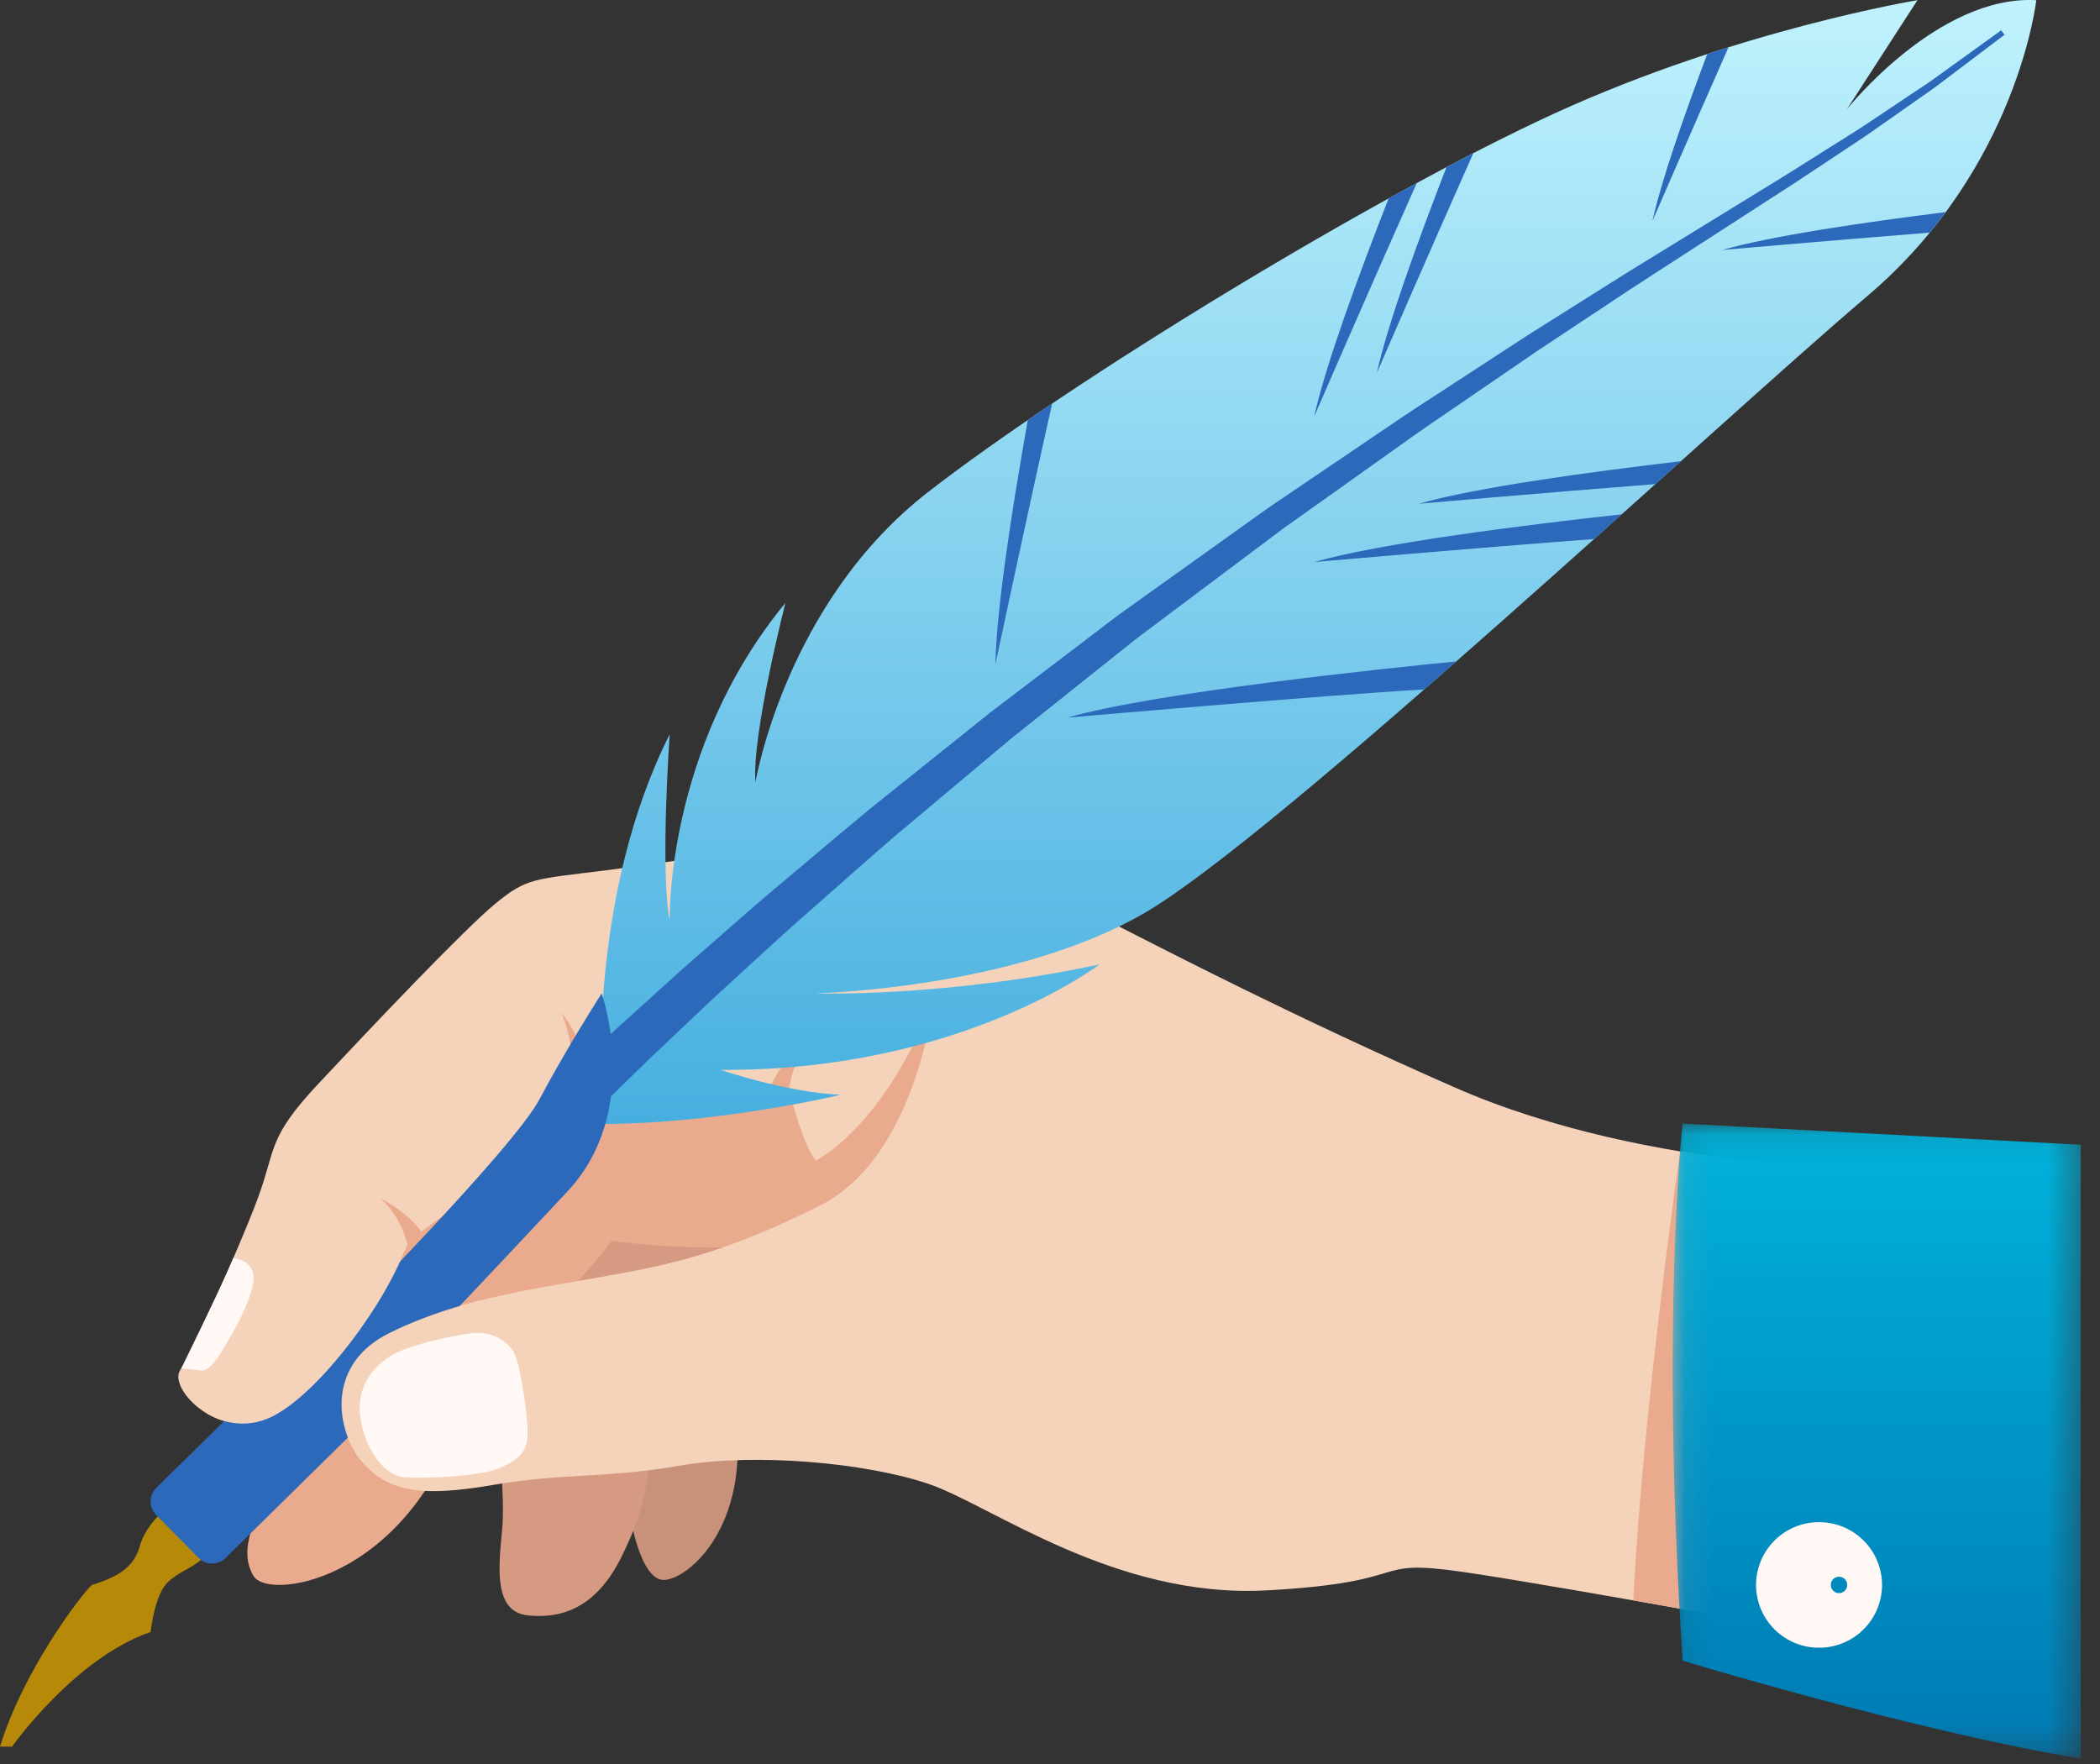 <svg xmlns="http://www.w3.org/2000/svg" xmlns:xlink="http://www.w3.org/1999/xlink" width="75" height="63" viewBox="0 0 75 63">
    <rect x="0" y="0" width="75" height="63" fill="#333333" stroke="none"/>
    <defs>
        <path id="a" d="M.077.103H14.65v22.68H.077z"/>
        <linearGradient id="b" x1="50%" x2="50%" y1="0%" y2="100%">
            <stop offset="0%" stop-color="#00B2DA"/>
            <stop offset="100%" stop-color="#007AB3"/>
        </linearGradient>
        <linearGradient id="d" x1="50%" x2="50%" y1="0%" y2="100%">
            <stop offset="0%" stop-color="#C0F2FD"/>
            <stop offset="100%" stop-color="#47AFE0"/>
        </linearGradient>
    </defs>
    <g fill="none" fill-rule="evenodd">
        <path fill="#C8917A" d="M22.463 53.894s.361 2.659 1.314 2.529c.953-.13 2.933-2.015 2.51-5.623-.42-3.608-.881-6.262-.881-6.262l-3.918 3.512.975 5.844z"/>
        <path fill="#D59A81" d="M19.092 44.648s-.928 3.236-1.16 4.887c-.232 1.651.132 3.764 0 5.118-.132 1.354-.298 2.906.912 3.038 1.21.132 2.436-.264 3.33-2.047.896-1.783 1.128-3.07 1.028-5.085-.1-2.014.067-2.939.829-3.401.762-.462 5.303-3.17 5.303-3.17l-6.264-1.65-3.978 2.31z"/>
        <path fill="#EAAA8E" d="M14.8 42.271s-1.79 2.08-2.287 3.417c-.498 1.338-1.542 4.557-2.486 6.538-.945 1.981-1.541 3.12-.97 4.062.572.94 5.958.082 7.682-6.654 0 0 3.778-3.473 5.105-5.319 0 0 2.916.432 5.8.135 2.883-.297 8.551-7.099 6.795-9.41-1.757-2.311-10.01-.726-13.424.727C17.6 37.219 14.8 42.27 14.8 42.27"/>
        <path fill="#F5D3BA" d="M33.345 35.684s-.597 5.646-4.077 7.38c-3.48 1.733-5.337 2.113-7.988 2.575-2.652.462-5.072.826-7.392 1.981-2.32 1.156-1.856 3.566-.928 4.623.928 1.056 2.155 1.221 4.64.792 2.487-.429 4.011-.23 6.696-.693 2.685-.462 6.662-.1 8.883.66 2.221.76 6.63 4.095 12.066 3.797 5.435-.297 3.546-1.155 6.993-.66 3.448.495 15.48 2.708 15.48 2.708V41.776s-8.716.16-15.778-2.946c-11.278-4.96-17.369-8.941-19.225-9.04-1.856-.1-8.419.957-11.037 1.288-2.62.33-2.851.264-3.978 1.188-1.127.925-4.475 4.458-6.33 6.439-1.857 1.981-1.492 2.311-2.189 4.16-.696 1.85-2.32 5.416-2.75 6.076-.432.66 1.458 2.674 3.413 1.585 1.956-1.09 3.779-3.962 4.773-6.211 1.857-1.45 4.409-2.968 5.934-5.115 1.359.066 5.27.859 7.623-.33 0 0 .464 1.981.961 2.576 0 0 2.387-1.123 4.21-5.762"/>
        <path fill="#EAAA8E" d="M67.718 58.847V41.776s-3.422.062-7.714-.655c0 0-1.345 9.328-1.672 16.036 4.453.783 9.386 1.69 9.386 1.69"/>
        <path fill="#FFF8F4" d="M8.333 44.935s.815.06.716.836c-.1.776-.812 1.981-1.16 2.543-.348.561-.58.66-.746.627a9.294 9.294 0 0 0-.67-.07s1.39-2.823 1.86-3.936"/>
        <path fill="#EAAA8E" d="M20.517 39.53s.15-1.799-.464-3.367c0 0 1.177 1.42 1.094 3.368h-.63zM14.65 45.144s.017-1.37-1.06-2.344c0 0 1.409.687 1.757 1.738l-.696.606zM28.141 40.141s-.249-1.403.646-2.905c0 0-1.408.94-1.475 2.51l.83.395z"/>
        <g transform="translate(59.663 40.026)">
            <mask id="c" fill="#fff">
                <use xlink:href="#a"/>
            </mask>
            <path fill="url(#b)" d="M.43.103s-.795 6.996 0 19.18c0 0 8.254 2.51 14.22 3.5V.858L.43.103z" mask="url(#c)"/>
        </g>
        <path fill="#FFF8F4" d="M65.68 56.897a.292.292 0 1 1-.002-.585.292.292 0 0 1 .002.585m-1.427 0a.292.292 0 1 1 0 0m.713-2.534a2.246 2.246 0 0 0-2.25 2.242 2.246 2.246 0 0 0 2.25 2.242 2.246 2.246 0 0 0 2.25-2.242 2.246 2.246 0 0 0-2.25-2.242"/>
        <path fill="url(#d)" d="M21.488 38.689s-.435-6.786 2.43-12.465c0 0-.346 4.82 0 6.67 0 0-.169-6.142 4.132-11.359 0 0-1.202 4.689-1.07 6.406 0 0 1.062-6.406 6.166-10.368 5.104-3.962 15.91-10.566 22.407-13.538C62.05 1.064 68.48.007 68.48.007l-2.52 3.896S69.21-.19 72.724.007c0 0-.663 6.01-6.033 10.566-5.37 4.557-21.147 19.35-25.854 22.057-4.707 2.707-11.734 2.847-11.734 2.847s4.591.157 10.16-1.031c0 0-4.972 3.813-13.524 3.764 0 0 2.287.792 4.276.891 0 0-4.55 1.09-8.863 1.04l.337-1.452z"/>
        <path fill="#2D69BA" d="M20.02 38.618l.517-.495 1.49-1.392 2.338-2.115c.918-.799 1.944-1.71 3.08-2.687 1.148-.96 2.382-2.013 3.705-3.105l4.21-3.373 4.59-3.492 4.846-3.464c.205-.145.4-.29.613-.434l.618-.419 1.233-.835 2.45-1.659c.808-.554 1.634-1.074 2.437-1.603l2.386-1.555 2.328-1.467 1.128-.712 1.108-.682 4.109-2.524c.638-.388 1.24-.772 1.816-1.134.573-.365 1.124-.7 1.629-1.035.504-.336.975-.65 1.41-.942.435-.293.842-.55 1.19-.811l2.217-1.599.122.157-2.186 1.653c-.343.27-.745.537-1.174.841l-1.394.977c-.498.347-1.042.696-1.609 1.075-.568.376-1.163.774-1.793 1.176L59.385 9.58l-1.09.707-1.11.735-2.29 1.517-2.34 1.603c-.79.546-1.597 1.08-2.393 1.653l-2.41 1.714-1.215.864-.608.432c-.196.14-.397.295-.595.442l-4.74 3.555-4.486 3.578a77636.02 77636.02 0 0 0-4.109 3.448c-1.29 1.115-2.492 2.189-3.61 3.17-1.107.994-2.105 1.923-2.997 2.736l-2.27 2.15-1.433 1.4-.504.506-1.165-1.172z"/>
        <path fill="#2D69BA" d="M21.488 35.477s1.482 4.186-1.236 7.091c-2.718 2.906-6.662 7.067-6.662 7.067l-1.774-2.033s6.497-6.538 7.458-8.354c.962-1.816 2.214-3.771 2.214-3.771"/>
        <path fill="#B78908" d="M6 53.795s-.796.66-.995 1.387c-.199.726-.663 1.096-1.724 1.423C2.884 56.965.83 59.672 0 62.38h.43s2.24-3.17 4.949-4.095c0 0 .14-1.337.62-1.783.48-.445.928-.495 1.376-.974l-1.376-1.733z"/>
        <path fill="#2D69BA" d="M8.055 55.644a.685.685 0 0 1-.966-.008L5.574 54.1a.679.679 0 0 1 .008-.962l6.365-6.263a.685.685 0 0 1 .965.008l1.515 1.535a.679.679 0 0 1-.008.962l-6.364 6.263z"/>
        <path fill="#F5D3BA" d="M17.163 46.443c-1.121.284-2.209.646-3.275 1.177-2.249 1.12-1.882 3.419-1.012 4.521 1.64-1.32 3.37-4.097 4.287-5.698M14.402 44.784a40.72 40.72 0 0 0-2.585 1.66c-1.79 1.285-3.542 3.307-4.422 4.041.654.384 1.544.545 2.45.04 1.61-.897 3.745-3.747 4.557-5.741"/>
        <path fill="#FFF8F4" d="M16.788 47.62c-.346.046-2.154.363-2.867.826-.712.462-1.21 1.205-1.044 2.245.166 1.04.829 1.998 1.542 2.064.712.066 2.75-.033 3.397-.314.646-.28 1.028-.545 1.028-1.238 0-.694-.266-2.609-.531-2.972s-.757-.714-1.525-.61"/>
        <path fill="#2D69BA" d="M46.937 14.87s2.017-4.648 3.662-8.333c-.332.18-.668.363-1.006.55-1.109 2.833-2.256 5.973-2.656 7.783M46.937 20.072s5.857-.511 9.994-.82l.987-.884c-3.51.387-8.6 1.026-10.981 1.704M51.66 5.97c-1.054 2.713-2.106 5.63-2.486 7.346 0 0 1.845-4.251 3.445-7.846-.315.162-.634.328-.959.5M36.707 15.002c-.558 3.137-1.122 6.753-1.157 8.724 0 0 1.13-5.32 2.027-9.314-.295.199-.586.396-.87.59M50.866 24.623l1.141-1c-2.549.25-10.68 1.093-13.89 2.007 0 0 9.316-.813 12.749-1.007M69.488 7.575c-2.987.373-6.225.852-7.983 1.353 0 0 3.781-.33 7.413-.62.2-.244.39-.488.57-.733M60.971 1.933c-.858 2.277-1.638 4.529-1.953 5.955 0 0 1.332-3.07 2.714-6.199-.25.079-.503.16-.76.244M50.666 17.991s4.544-.396 8.454-.701l.912-.818c-3.316.389-7.332.94-9.366 1.52"/>
    </g>
</svg>
